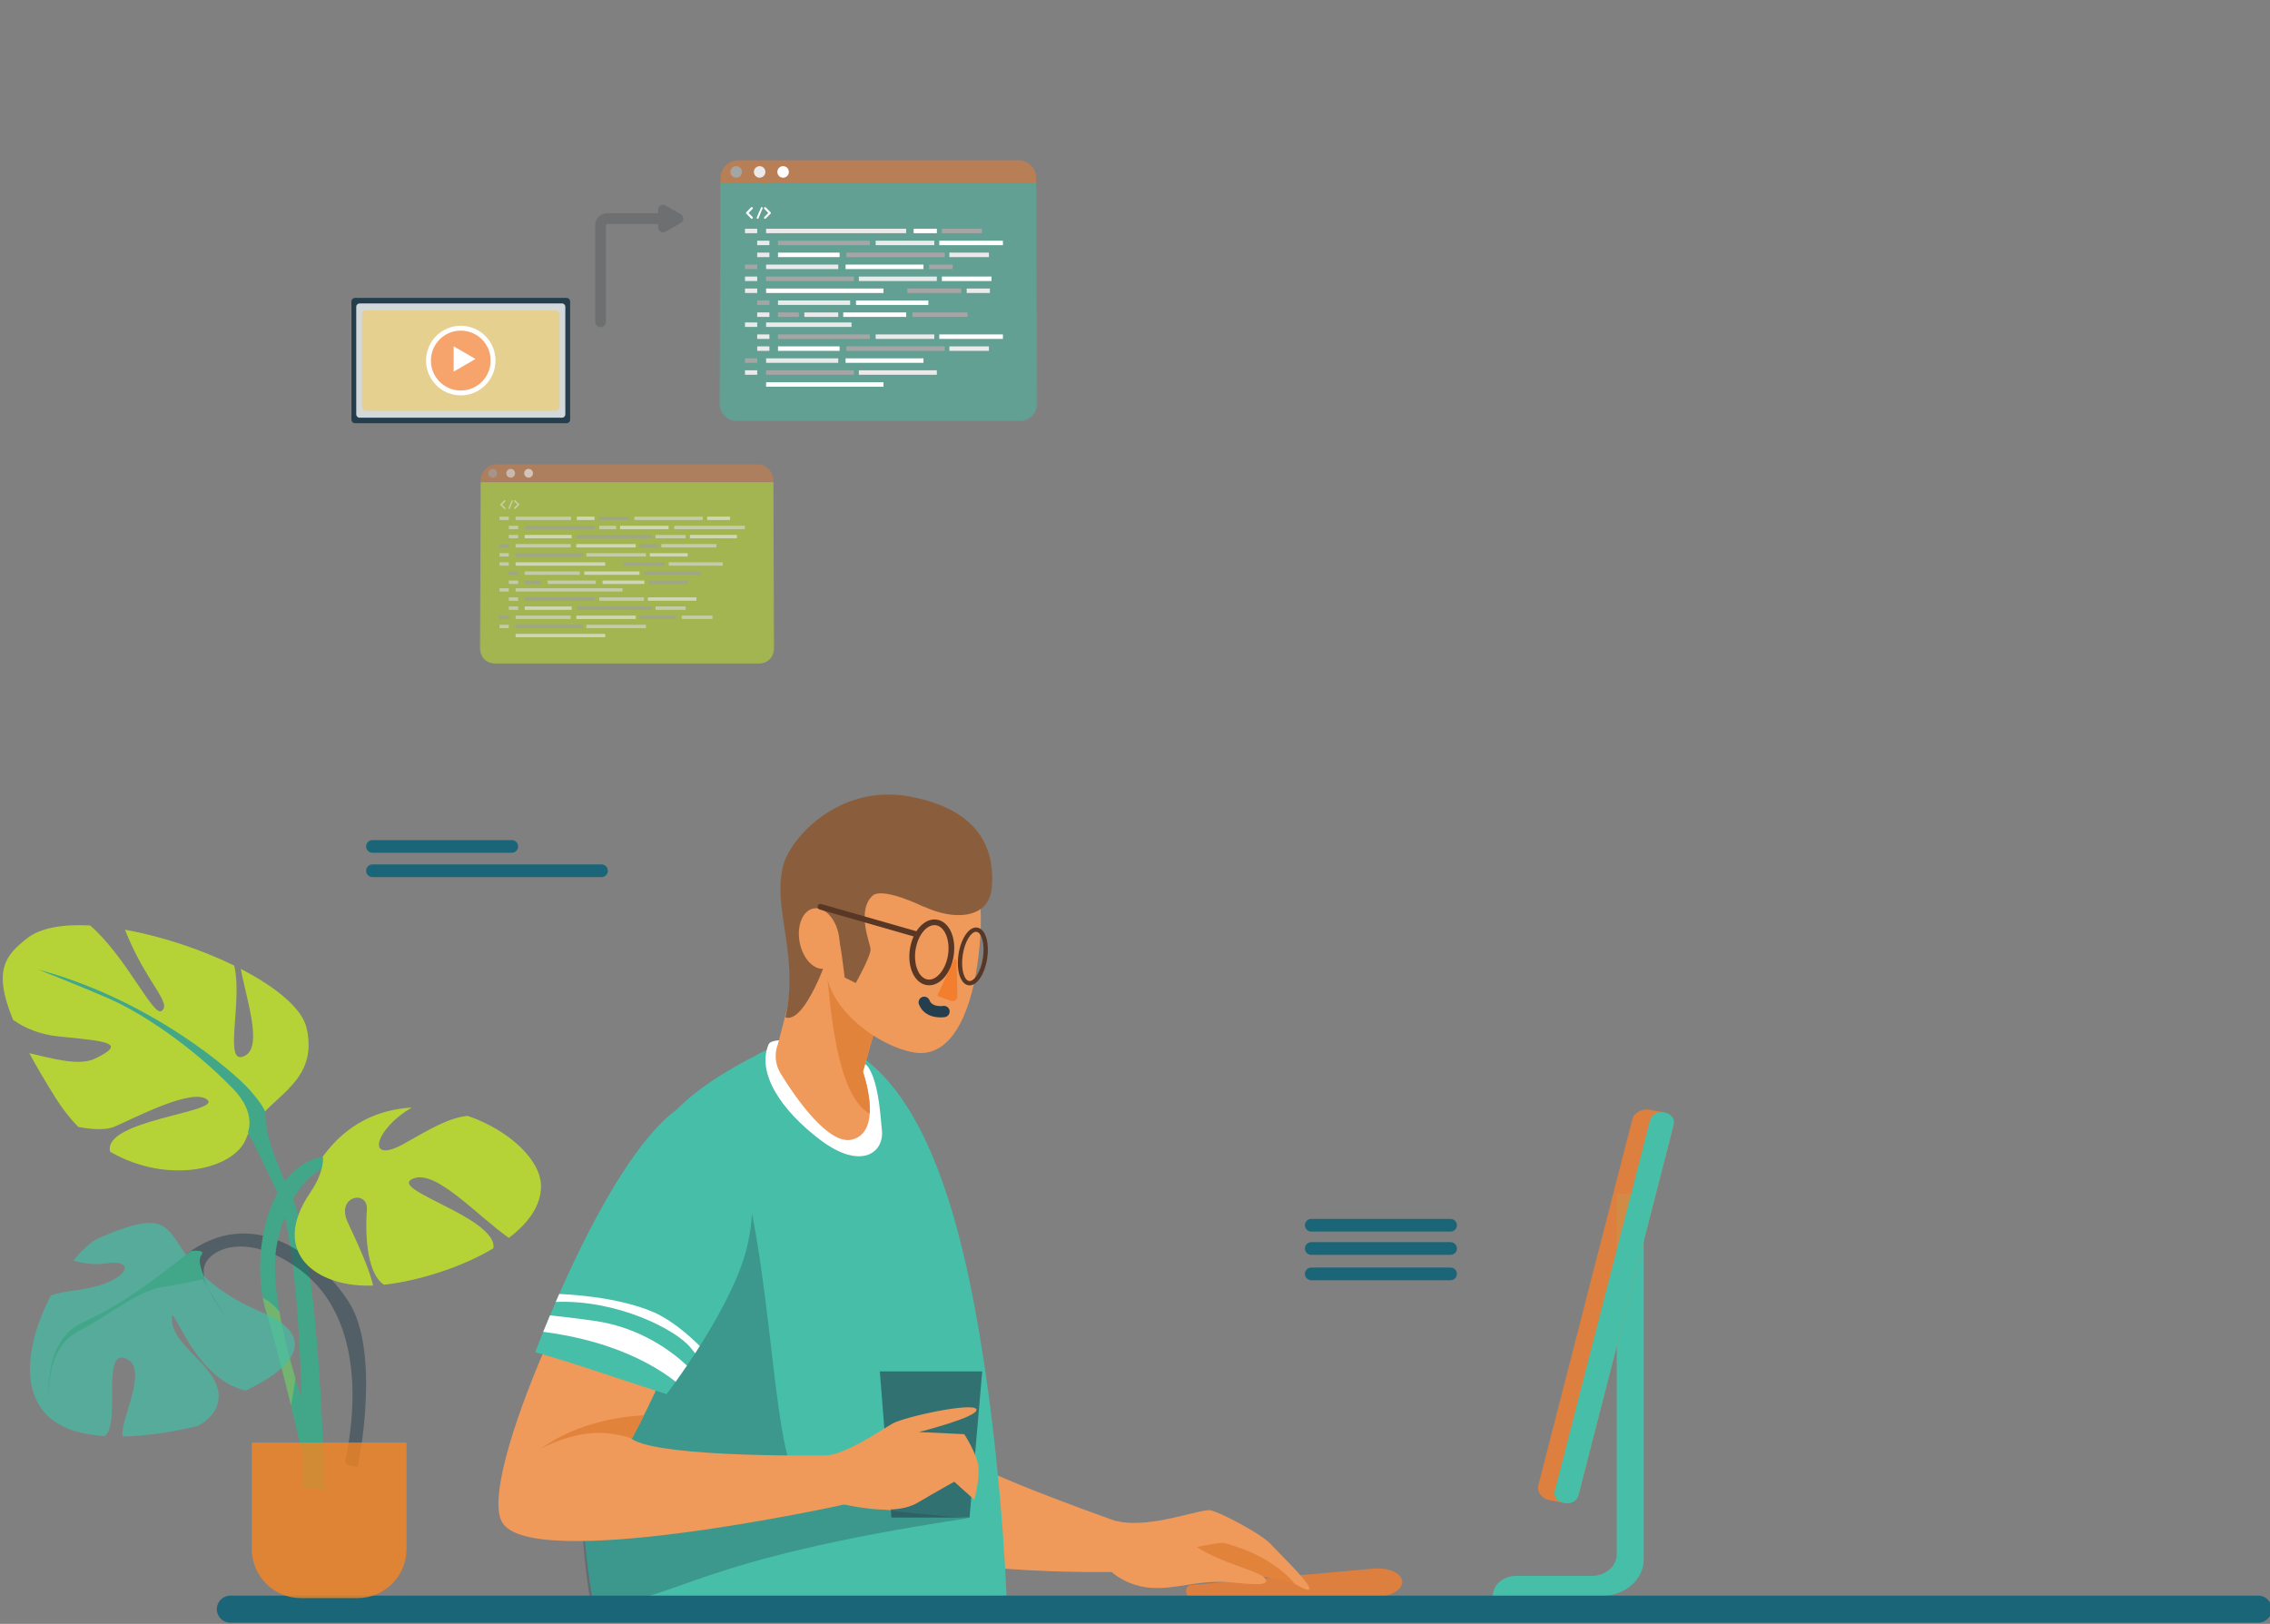 <svg width="457" height="327" viewBox="0 0 457 327" fill="none" xmlns="http://www.w3.org/2000/svg">
<rect x="0" y="0" width="457" height="327" fill="#808080" stroke="none"/>
<g clip-path="url(#clip0_0_46)">
<path opacity="0.8" d="M276.778 321.607L239.784 321.672C239.254 321.672 238.815 321.137 238.785 320.476C238.755 319.815 239.145 319.24 239.669 319.195L276.513 315.877C279.504 315.606 282.23 316.768 282.305 318.479C282.39 320.196 279.784 321.602 276.778 321.607Z" fill="#F37E2E"/>
<path d="M228.879 316.357C230.152 316.037 232.494 309.044 232.494 309.044C232.494 309.044 205.781 300.016 194.446 294.13L178.663 312.433C198.941 317.493 227.935 316.592 228.879 316.357Z" fill="#EF995A"/>
<path d="M224.77 306.272C231.345 307.979 241.806 303.714 243.758 304.14C245.711 304.565 253.884 308.825 255.842 310.956C257.794 313.088 264.725 319.691 263.481 320.116C262.238 320.541 253.53 314.15 252.466 313.939C251.398 313.724 250.868 315.216 242.161 316.922C233.453 318.624 222.927 314.225 222.927 314.225L224.77 306.272Z" fill="#EF995A"/>
<path d="M235.23 312.878C235.23 312.878 245.356 310.321 246.604 310.746C247.848 311.172 255.397 312.878 260.64 318.844C255.667 317.353 248.557 316.928 246.604 316.928C244.647 316.928 235.23 312.878 235.23 312.878Z" fill="#E2833C"/>
<path d="M237.652 308.614C241.976 314.155 252.956 315.857 254.619 317.773C256.281 319.691 250.619 318.874 247.633 318.624C240.029 317.983 234.716 321.077 228.565 319.155C222.408 317.238 221.02 312.658 221.02 312.658L237.652 308.614Z" fill="#EF995A"/>
<path d="M156.594 210.286C137.086 219.896 128.158 226.923 122.102 253.129C116.045 279.33 116.025 303.144 119.216 321.677C140.87 322.308 202.63 321.322 202.63 321.322C202.63 321.322 201.447 287.713 195.105 257.603C189.049 228.845 180.441 217.659 173.106 212.543C165.781 207.428 156.594 210.286 156.594 210.286Z" fill="#47BEA7"/>
<path opacity="0.3" d="M161.317 299.465C154.327 292.438 156.215 244.821 144.74 223.409L123.38 263.354L116.923 296.592C116.869 306.191 117.588 315.05 118.916 322.793C118.991 323.233 119.395 323.529 119.829 323.494C137.46 321.948 138.444 314.265 194.766 305.742C196.099 305.536 166.076 304.245 161.317 299.465Z" fill="#243E4D"/>
<path d="M154.741 210.296C152.27 216.077 157.293 223.649 165.227 229.611C173.161 235.576 177.979 232.308 177.555 227.623C177.13 222.939 176.706 217.964 174.863 214.981C173.021 211.998 158.286 209.44 158.286 209.44C158.286 209.44 155.166 209.3 154.741 210.296Z" fill="white"/>
<path d="M164.163 181.317L156.599 210.286C155.855 212.223 156.06 214.4 157.148 216.167C160.229 221.157 166.855 230.741 171.603 229.47C177.979 227.763 173.73 215.837 173.73 215.837L182.233 185.797L164.163 181.317Z" fill="#EF995A"/>
<path d="M175.752 183.104L168.198 180.041L165.931 185.957C166.97 211.132 170.17 221.412 175.083 224.275C175.348 220.391 173.725 215.837 173.725 215.837L179.887 193.465L175.752 183.104Z" fill="#E2833C"/>
<path d="M196.733 194.456C195.26 204.455 191.331 213.024 184.206 211.968C177.081 210.912 164.848 202.543 166.32 192.548C167.794 182.549 183.786 170.577 190.911 171.632C198.037 172.683 198.206 184.455 196.733 194.456Z" fill="#EF995A"/>
<path d="M142.508 232.038C143.077 229.766 134 228.409 132.557 230.251C118.281 248.449 96.077 297.613 101.061 306.497C106.797 316.722 168.622 303.294 169.896 302.973C171.168 302.653 167.663 293.069 167.663 293.069C167.663 293.069 133.021 293.709 127.175 289.765C145.349 255.571 138.204 249.245 142.508 232.038Z" fill="#EF995A"/>
<path d="M138.998 221.813C124.004 228.55 107.757 272.303 107.757 272.303C107.757 272.303 111.581 273.264 124.014 277.418C129.182 279.145 134.189 280.746 134.189 280.746C134.189 280.746 146.094 265.266 149.838 253.134C154.661 237.498 148.245 217.659 138.998 221.813Z" fill="#47BEA7"/>
<path d="M109.364 268.194C123.39 270.006 131.768 274.901 136.027 278.244C136.666 277.353 137.44 276.252 138.299 274.991C135.348 272.218 128.932 267.278 119.595 265.972C115.805 265.441 112.919 265.096 110.727 264.881C110.213 266.107 109.758 267.223 109.364 268.194Z" fill="white"/>
<path d="M112.585 260.576C112.345 261.122 112.11 261.657 111.886 262.173C124.203 261.677 136.027 267.694 139.013 271.367C139.362 271.798 139.672 272.178 139.947 272.518C140.256 272.043 140.571 271.557 140.885 271.052C138.863 269.055 135.273 265.852 131.643 264.265C124.203 261.012 113.543 260.606 112.585 260.576Z" fill="white"/>
<path opacity="0.6" d="M195.191 305.596H179.462L177.126 276.162H197.742L195.191 305.596Z" fill="#243E4D"/>
<path d="M165.756 293.169C170.115 293.063 177.235 288.054 179.677 286.672C182.123 285.286 195.935 282.303 196.574 283.795C197.213 285.286 184.989 288.374 184.989 288.374L194.127 288.8C194.127 288.8 196.784 292.848 196.998 295.511C197.213 298.174 196.149 302.008 196.149 302.008L192.109 298.384C192.109 298.384 188.814 300.196 184.67 302.643C180.525 305.091 173.086 303.604 169.901 302.963C166.71 302.323 159.275 299.98 159.275 299.98L165.756 293.169Z" fill="#EF995A"/>
<path d="M108.795 291.787C108.795 291.787 115.845 287.703 122.93 288.7C126.989 289.27 127.429 289.931 127.179 289.765C128.058 288.114 128.872 286.527 129.636 285.006C125.946 285.171 116.484 286.172 108.795 291.787Z" fill="#E2833C"/>
<path d="M325.485 240.431V312.974C325.485 315.386 323.219 317.343 320.422 317.343H305.229C302.637 317.343 300.535 319.155 300.535 321.392H322.4C327.109 321.392 330.923 318.104 330.923 314.039V240.431H325.485Z" fill="#47BEA7"/>
<path opacity="0.8" d="M314.371 302.558L311.959 302.098C310.366 301.792 309.353 300.421 309.707 299.05L328.616 225.416C328.971 224.045 330.558 223.169 332.152 223.474L334.563 223.935C336.156 224.24 337.169 225.611 336.815 226.983L317.906 300.616C317.556 301.988 315.964 302.863 314.371 302.558Z" fill="#F37E2E"/>
<path d="M315.031 302.683L314.746 302.628C313.517 302.393 312.734 301.332 313.003 300.276L332.207 225.501C332.481 224.44 333.709 223.765 334.938 224L335.223 224.055C336.451 224.29 337.235 225.351 336.965 226.407L317.761 301.182C317.492 302.243 316.264 302.919 315.031 302.683Z" fill="#47BEA7"/>
<path d="M454.637 326.772H46.371C44.868 326.772 43.65 325.551 43.65 324.044C43.65 322.538 44.868 321.317 46.371 321.317H454.637C456.141 321.317 457.359 322.538 457.359 324.044C457.359 325.551 456.141 326.772 454.637 326.772Z" fill="#1A6577"/>
<path d="M167.439 168.825C152.719 177.974 162.036 187.874 158.122 204.865C160.528 205.692 163.149 200.941 164.827 197.208C166.505 193.475 167.993 188.059 168.552 188.244C169.111 188.429 170.04 196.833 170.04 196.833L172.277 197.954C172.277 197.954 175.442 192.353 175.258 191.042C175.073 189.735 172.462 183.384 175.632 180.397C177.669 178.475 186.063 182.639 186.063 182.639L177.864 170.872L167.439 168.825Z" fill="#EF995A"/>
<path d="M164.643 166.022C149.923 175.171 162.036 187.874 158.122 204.865C160.528 205.692 163.149 200.941 164.827 197.208C166.505 193.475 167.993 188.059 168.552 188.244C169.111 188.429 170.04 196.833 170.04 196.833L172.277 197.954C172.277 197.954 175.442 192.353 175.258 191.042C175.073 189.735 172.462 183.384 175.632 180.397C177.669 178.475 186.063 182.639 186.063 182.639L177.864 170.872L164.643 166.022Z" fill="#8A5E3C"/>
<path d="M199.67 178.724C198.926 187.689 185.06 184.886 178.619 176.858C172.472 169.2 167.414 174.481 161.293 177.043C151.047 181.337 162.596 156.502 183.277 160.422C198.791 163.365 200.164 172.759 199.67 178.724Z" fill="#8A5E3C"/>
<path d="M168.857 188.244C169.491 191.587 168.248 194.635 166.076 195.051C163.904 195.466 161.627 193.094 160.988 189.751C160.353 186.407 161.597 183.359 163.769 182.944C165.941 182.528 168.223 184.9 168.857 188.244Z" fill="#EF995A"/>
<path d="M114.056 85.226H71.475C71.075 85.226 70.75 84.901 70.75 84.501V60.712C70.75 60.312 71.075 59.986 71.475 59.986H114.056C114.455 59.986 114.78 60.312 114.78 60.712V84.501C114.78 84.906 114.455 85.226 114.056 85.226Z" fill="#243E4D"/>
<path opacity="0.8" d="M113.137 84.115H72.393C72.019 84.115 71.719 83.815 71.719 83.44V61.778C71.719 61.403 72.024 61.102 72.393 61.102H113.137C113.511 61.102 113.811 61.407 113.811 61.778V83.44C113.811 83.815 113.511 84.115 113.137 84.115Z" fill="white"/>
<path opacity="0.5" d="M111.889 82.709H73.637C73.218 82.709 72.878 82.369 72.878 81.948V63.279C72.878 62.859 73.218 62.519 73.637 62.519H111.889C112.308 62.519 112.648 62.859 112.648 63.279V81.948C112.648 82.363 112.308 82.709 111.889 82.709Z" fill="#FAC947"/>
<path d="M92.765 79.616C88.905 79.616 85.775 76.479 85.775 72.609C85.775 68.739 88.905 65.602 92.765 65.602C96.626 65.602 99.756 68.739 99.756 72.609C99.756 76.479 96.626 79.616 92.765 79.616Z" fill="white"/>
<path opacity="0.7" d="M98.782 72.609C98.782 75.942 96.085 78.639 92.765 78.639C89.44 78.639 86.748 75.937 86.748 72.609C86.748 69.281 89.445 66.578 92.765 66.578C96.091 66.578 98.782 69.281 98.782 72.609Z" fill="#F37E2E"/>
<path d="M95.731 72.288L93.534 73.56L91.332 74.836V72.288V69.741L93.534 71.017L95.731 72.288Z" fill="white"/>
<path d="M292.037 248.003H263.98C263.281 248.003 262.707 247.428 262.707 246.727C262.707 246.027 263.281 245.452 263.98 245.452H292.037C292.736 245.452 293.31 246.027 293.31 246.727C293.31 247.428 292.736 248.003 292.037 248.003Z" fill="#1A6577"/>
<path d="M292.037 252.688H263.98C263.281 252.688 262.707 252.113 262.707 251.412C262.707 250.712 263.281 250.136 263.98 250.136H292.037C292.736 250.136 293.31 250.712 293.31 251.412C293.31 252.113 292.736 252.688 292.037 252.688Z" fill="#1A6577"/>
<path d="M292.037 257.803H263.98C263.281 257.803 262.707 257.228 262.707 256.527C262.707 255.827 263.281 255.251 263.98 255.251H292.037C292.736 255.251 293.31 255.827 293.31 256.527C293.31 257.228 292.736 257.803 292.037 257.803Z" fill="#1A6577"/>
<path d="M103.038 171.722H74.982C74.283 171.722 73.708 171.147 73.708 170.446C73.708 169.746 74.283 169.17 74.982 169.17H103.038C103.737 169.17 104.311 169.746 104.311 170.446C104.311 171.147 103.742 171.722 103.038 171.722Z" fill="#1A6577"/>
<path d="M121.103 176.623H74.982C74.282 176.623 73.708 176.047 73.708 175.346C73.708 174.645 74.282 174.07 74.982 174.07H121.103C121.802 174.07 122.376 174.645 122.376 175.346C122.381 176.047 121.807 176.623 121.103 176.623Z" fill="#1A6577"/>
<path d="M57.706 215.737C50.375 222.448 53.561 229.16 58.978 241.622C64.396 254.085 65.354 300.101 65.354 300.101L60.891 299.46C60.891 299.46 61.53 252.168 55.473 239.385C49.416 226.602 46.865 220.211 41.447 224.365C36.03 228.519 57.706 215.737 57.706 215.737Z" fill="#42A789"/>
<path d="M61.735 207.048C60.846 203.069 55.559 198.77 48.483 195.116C49.537 200.982 52.907 210.571 49.417 212.539C44.713 215.191 48.958 201.803 47.145 194.44C40.504 191.192 32.515 188.534 25.16 187.213C25.17 187.243 25.181 187.268 25.191 187.293C29.335 197.839 34.752 201.993 32.52 203.59C30.842 204.791 25.375 192.608 18.148 186.367C12.729 186.077 8.142 186.812 5.432 188.965C1.238 192.293 -1.571 195.246 2.643 205.376C5.046 207.103 8.169 208.339 11.79 208.705C21.357 209.666 25.82 209.981 19.12 213.179C15.845 214.746 10.352 213.089 5.898 212.083C7.337 214.751 9.114 217.773 11.278 221.217C12.649 223.399 14.154 225.296 15.758 226.933C18.841 227.523 21.53 227.533 22.953 226.918C27.417 225.001 38.892 218.93 41.762 221.487C44.568 223.99 20.505 225.577 22.176 231.933C33.839 238.669 47.185 235.461 49.542 229.28C52.717 220.972 64.416 219.02 61.735 207.048Z" fill="#B5D336"/>
<path opacity="0.5" d="M37.623 252.483C50.375 242.899 63.447 251.843 70.138 262.068C76.834 272.293 72.05 295.301 72.05 295.301C72.05 295.301 69.499 295.301 69.499 294.34C69.499 293.379 76.514 267.178 59.937 255.356C49.566 247.959 42.082 251.522 41.128 255.036C40.169 258.55 45.272 264.941 45.272 264.941L37.623 252.483Z" fill="#243E4D"/>
<path d="M66.953 232.779C54.2 232.779 50.056 252.593 53.561 264.095C57.066 275.601 61.849 297.007 61.849 297.007L65.035 293.81C65.035 293.81 52.922 263.77 55.788 250.351C58.659 236.928 65.669 234.691 66.948 234.691C68.226 234.695 66.953 232.779 66.953 232.779Z" fill="#42A789"/>
<path d="M56.257 264.185C55.358 262.993 54.25 262.008 52.902 261.357C53.077 262.308 53.301 263.224 53.566 264.095C55.164 269.335 57.026 276.632 58.579 283.024C58.719 282.203 58.939 280.946 59.273 279C59.353 278.539 59.413 278.039 59.458 277.513C58.21 273.254 57.026 268.619 56.257 264.185Z" fill="#73B46F"/>
<path opacity="0.7" d="M52.772 264.28C28.545 254.055 41.308 240.021 19.946 249.29C18.448 249.941 16.61 251.587 14.773 253.859C16.677 254.4 18.98 254.79 21.537 254.405C27.916 253.444 25.684 258.56 15.166 259.836C13.182 260.076 11.571 260.406 10.232 260.877C5.219 270.526 2.962 283.224 13.568 287.633C15.665 288.504 18.241 289 21.117 289.185C24.396 286.577 20.319 271.487 25.37 273.57C30.213 275.571 23.852 286.502 24.726 289.26C29.509 289.175 34.802 288.389 39.86 287.133C41.862 286.007 43.39 284.5 43.859 282.518C45.453 275.807 34.932 271.652 34.612 265.902C34.317 260.616 38.467 277.533 49.462 280.025C59.398 275.376 64.096 269.06 52.772 264.28Z" fill="#47BEA7"/>
<path d="M70.033 246.202C67.482 240.771 74.178 239.49 73.858 243.644C73.573 247.323 73.543 256.272 77.308 258.71C83.804 258.004 92.642 255.381 99.323 251.382C99.407 250.842 99.328 250.286 99.043 249.715C96.172 243.965 77.683 239.17 83.42 237.253C87.989 235.726 95.998 244.741 102.449 249.28C106.323 246.332 108.92 242.819 108.92 238.895C108.92 233.584 102.483 227.579 94.16 224.706C90.415 225.086 86.935 227.138 81.502 230.221C73.473 234.781 75.331 227.409 82.92 223.034C76.369 223.374 69.834 226.182 65.015 232.883C65.015 232.883 65.47 235.752 62.444 240.181C54.19 252.273 63.717 259.335 75.101 258.875C74.472 255.691 71.796 249.956 70.033 246.202Z" fill="#B5D336"/>
<path d="M38.392 251.943C32.156 256.772 25.23 262.418 16.73 266.252C8.229 270.086 9.933 282.583 9.933 282.583C9.933 282.583 8.661 271.788 15.745 268.094C22.829 264.4 27.502 259.996 32.889 259.145C38.272 258.294 41.248 257.438 41.248 257.438C41.248 257.438 39.545 254.03 40.539 252.748C41.523 251.482 38.392 251.943 38.392 251.943Z" fill="#42A789"/>
<path d="M7.663 195.236C30.473 201.342 47.19 215.971 50.31 219.525C53.426 223.074 53.426 224.07 53.426 224.07L51.02 228.614L49.886 228.044C49.886 228.044 51.728 224.21 46.91 219.24C38.601 210.667 28.491 203.9 21.544 200.917C14.606 197.934 7.663 195.236 7.663 195.236Z" fill="#42A789"/>
<path opacity="0.8" d="M71.985 321.812H60.556C55.109 321.812 50.69 317.383 50.69 311.923V290.491H81.847V311.923C81.852 317.383 77.438 321.812 71.985 321.812Z" fill="#F68521"/>
<path d="M192.05 193.314C192.175 193.054 192.564 193.134 192.57 193.425L192.739 200.566C192.759 201.187 192.215 201.678 191.601 201.592L188.949 200.651C188.795 200.597 188.725 200.421 188.795 200.276L192.05 193.314Z" fill="#F37E2E"/>
<g opacity="0.81">
<g opacity="0.81">
<path opacity="0.81" d="M155.683 97.108V131.027C155.683 132.383 154.59 133.479 153.236 133.479H99.241C97.888 133.479 96.794 132.383 96.794 131.027V97.108H155.683Z" fill="#B5D336"/>
<path opacity="0.81" d="M155.683 97.108H96.79L96.62 130.466C96.61 132.223 98.028 133.65 99.781 133.65H152.687C154.44 133.65 155.858 132.223 155.848 130.466L155.683 97.108Z" fill="#B5D336"/>
</g>
<g opacity="0.7">
<path opacity="0.7" d="M155.683 96.683V97.033H96.79V96.683C96.79 94.931 98.202 93.515 99.95 93.515H152.523C154.27 93.515 155.683 94.936 155.683 96.683Z" fill="#F37E2E"/>
</g>
<g opacity="0.81">
<path opacity="0.81" d="M100.085 95.301C100.085 95.792 99.69 96.187 99.201 96.187C98.712 96.187 98.318 95.792 98.318 95.301C98.318 94.811 98.712 94.415 99.201 94.415C99.69 94.415 100.085 94.811 100.085 95.301Z" fill="#A6A5A5"/>
<path opacity="0.81" d="M102.811 96.187C102.323 96.187 101.927 95.791 101.927 95.301C101.927 94.812 102.323 94.415 102.811 94.415C103.299 94.415 103.695 94.812 103.695 95.301C103.695 95.791 103.299 96.187 102.811 96.187Z" fill="#EBEAEA"/>
<path opacity="0.81" d="M107.3 95.301C107.3 95.792 106.906 96.187 106.416 96.187C105.927 96.187 105.532 95.792 105.532 95.301C105.532 94.811 105.927 94.415 106.416 94.415C106.906 94.415 107.3 94.811 107.3 95.301Z" fill="white"/>
</g>
<g opacity="0.81">
<path opacity="0.81" d="M102.435 104.72H100.558V104.035H102.435V104.72Z" fill="#EBEAEA"/>
<path opacity="0.81" d="M114.964 104.72H103.8V104.035H114.964V104.72Z" fill="#EBEAEA"/>
<path opacity="0.81" d="M146.981 104.72H142.368V104.035H146.981V104.72Z" fill="white"/>
<path opacity="0.81" d="M119.679 104.72H116.114V104.035H119.679V104.72Z" fill="white"/>
<path opacity="0.81" d="M141.468 104.72H127.702V104.035H141.468V104.72Z" fill="#EBEAEA"/>
<path opacity="0.81" d="M145.525 113.916H134.636V113.231H145.525V113.916Z" fill="#EBEAEA"/>
<path opacity="0.81" d="M126.617 104.72H120.456V104.035H126.617V104.72Z" fill="#A6A5A5"/>
<path opacity="0.81" d="M104.311 106.561H102.434V105.876H104.311V106.561Z" fill="#EBEAEA"/>
<path opacity="0.81" d="M119.757 106.561H105.631V105.876H119.757V106.561Z" fill="#A6A5A5"/>
<path opacity="0.81" d="M133.79 113.916H125.517V113.231H133.79V113.916Z" fill="#A6A5A5"/>
<path opacity="0.81" d="M117.296 112.075H103.8V111.39H117.296V112.075Z" fill="#A6A5A5"/>
<path opacity="0.81" d="M115.095 108.398H105.628V107.712H115.095V108.398Z" fill="white"/>
<path opacity="0.81" d="M148.364 108.398H138.897V107.712H148.364V108.398Z" fill="white"/>
<path opacity="0.81" d="M132.477 110.239H128.867V109.553H132.477V110.239Z" fill="#A6A5A5"/>
<path opacity="0.81" d="M131.265 108.398H116.146V107.712H131.265V108.398Z" fill="#A6A5A5"/>
<path opacity="0.81" d="M121.847 113.916H103.802V113.231H121.847V113.916Z" fill="white"/>
<path opacity="0.81" d="M134.609 106.561H124.828V105.876H134.609V106.561Z" fill="white"/>
<path opacity="0.81" d="M124.052 106.561H120.646V105.876H124.052V106.561Z" fill="#EBEAEA"/>
<path opacity="0.81" d="M149.954 106.561H135.728V105.876H149.954V106.561Z" fill="#EBEAEA"/>
<path opacity="0.81" d="M138.052 108.398H131.975V107.712H138.052V108.398Z" fill="#EBEAEA"/>
<path opacity="0.81" d="M104.311 108.398H102.434V107.712H104.311V108.398Z" fill="#EBEAEA"/>
<path opacity="0.81" d="M102.435 110.239H100.558V109.553H102.435V110.239Z" fill="#A6A5A5"/>
<path opacity="0.81" d="M114.888 110.239H103.799V109.553H114.888V110.239Z" fill="#EBEAEA"/>
<path opacity="0.81" d="M144.234 110.239H133.144V109.553H144.234V110.239Z" fill="#EBEAEA"/>
<path opacity="0.81" d="M116.72 115.757H105.63V115.072H116.72V115.757Z" fill="#EBEAEA"/>
<path opacity="0.81" d="M129.732 117.594H121.299V116.909H129.732V117.594Z" fill="white"/>
<path opacity="0.81" d="M128.747 115.757H117.622V115.072H128.747V115.757Z" fill="white"/>
<path opacity="0.81" d="M119.939 117.594H110.257V116.909H119.939V117.594Z" fill="#EBEAEA"/>
<path opacity="0.81" d="M108.841 117.594H105.63V116.909H108.841V117.594Z" fill="#A6A5A5"/>
<path opacity="0.81" d="M138.449 117.594H130.6V116.909H138.449V117.594Z" fill="#A6A5A5"/>
<path opacity="0.81" d="M130.045 112.075H118.056V111.39H130.045V112.075Z" fill="#EBEAEA"/>
<path opacity="0.81" d="M138.453 112.075H130.824V111.39H138.453V112.075Z" fill="white"/>
<path opacity="0.81" d="M127.995 110.239H116.022V109.553H127.995V110.239Z" fill="white"/>
<path opacity="0.81" d="M102.435 112.075H100.558V111.39H102.435V112.075Z" fill="#EBEAEA"/>
<path opacity="0.81" d="M102.435 113.916H100.558V113.231H102.435V113.916Z" fill="#EBEAEA"/>
<path opacity="0.81" d="M104.311 115.757H102.434V115.072H104.311V115.757Z" fill="#A6A5A5"/>
<path opacity="0.81" d="M140.989 115.757H129.66V115.072H140.989V115.757Z" fill="#A6A5A5"/>
<path opacity="0.81" d="M104.311 117.594H102.434V116.909H104.311V117.594Z" fill="#EBEAEA"/>
<path opacity="0.81" d="M102.435 119.133H100.558V118.448H102.435V119.133Z" fill="#EBEAEA"/>
<path opacity="0.81" d="M125.33 119.133H103.799V118.448H125.33V119.133Z" fill="#EBEAEA"/>
<path opacity="0.81" d="M104.311 120.974H102.434V120.289H104.311V120.974Z" fill="#EBEAEA"/>
<path opacity="0.81" d="M119.757 120.974H105.631V120.289H119.757V120.974Z" fill="#A6A5A5"/>
<path opacity="0.81" d="M117.296 126.493H103.8V125.807H117.296V126.493Z" fill="#A6A5A5"/>
<path opacity="0.81" d="M115.095 122.811H105.628V122.125H115.095V122.811Z" fill="white"/>
<path opacity="0.81" d="M131.265 122.811H116.146V122.125H131.265V122.811Z" fill="#A6A5A5"/>
<path opacity="0.81" d="M121.847 128.33H103.802V127.644H121.847V128.33Z" fill="white"/>
<path opacity="0.81" d="M140.205 120.974H130.423V120.289H140.205V120.974Z" fill="white"/>
<path opacity="0.81" d="M129.648 120.974H120.646V120.289H129.648V120.974Z" fill="#EBEAEA"/>
<path opacity="0.81" d="M138.052 122.811H131.975V122.125H138.052V122.811Z" fill="#EBEAEA"/>
<path opacity="0.81" d="M104.311 122.811H102.434V122.125H104.311V122.811Z" fill="#EBEAEA"/>
<path opacity="0.81" d="M102.435 124.652H100.558V123.966H102.435V124.652Z" fill="#A6A5A5"/>
<path opacity="0.81" d="M136.104 124.652H128.794V123.966H136.104V124.652Z" fill="#A6A5A5"/>
<path opacity="0.81" d="M114.888 124.652H103.799V123.966H114.888V124.652Z" fill="#EBEAEA"/>
<path opacity="0.81" d="M143.431 124.652H137.259V123.966H143.431V124.652Z" fill="#EBEAEA"/>
<path opacity="0.81" d="M130.045 126.493H118.056V125.807H130.045V126.493Z" fill="#EBEAEA"/>
<path opacity="0.81" d="M127.995 124.652H116.022V123.966H127.995V124.652Z" fill="white"/>
<path opacity="0.81" d="M102.435 126.493H100.558V125.807H102.435V126.493Z" fill="#EBEAEA"/>
<g opacity="0.81">
<path opacity="0.81" d="M101.104 101.608L101.713 100.992C101.778 100.927 101.778 100.822 101.713 100.762C101.653 100.702 101.543 100.702 101.483 100.762L100.759 101.498C100.749 101.503 100.744 101.513 100.744 101.518C100.739 101.518 100.74 101.523 100.74 101.523C100.734 101.528 100.729 101.538 100.724 101.548C100.724 101.553 100.719 101.553 100.719 101.553C100.714 101.563 100.714 101.568 100.714 101.573C100.714 101.578 100.709 101.578 100.709 101.583C100.709 101.588 100.709 101.598 100.709 101.603C100.709 101.603 100.704 101.613 100.704 101.618C100.704 101.628 100.709 101.628 100.709 101.633C100.709 101.638 100.709 101.643 100.709 101.653C100.709 101.658 100.714 101.658 100.714 101.668C100.719 101.673 100.719 101.678 100.719 101.683C100.719 101.688 100.724 101.693 100.729 101.693C100.734 101.703 100.734 101.708 100.74 101.713C100.74 101.713 100.744 101.718 100.749 101.718C100.754 101.728 100.754 101.733 100.764 101.733L101.489 102.468C101.523 102.499 101.563 102.514 101.608 102.514C101.648 102.514 101.688 102.499 101.723 102.468C101.788 102.404 101.788 102.304 101.723 102.238L101.104 101.608Z" fill="white"/>
<path opacity="0.81" d="M102.447 102.494C102.462 102.504 102.482 102.504 102.497 102.504C102.552 102.504 102.606 102.474 102.626 102.418L103.256 100.912C103.285 100.842 103.251 100.757 103.186 100.727C103.111 100.697 103.031 100.732 102.996 100.802L102.367 102.308C102.342 102.378 102.372 102.464 102.447 102.494Z" fill="white"/>
<path opacity="0.81" d="M104.524 101.678C104.524 101.673 104.524 101.673 104.524 101.668C104.529 101.663 104.529 101.653 104.534 101.643C104.534 101.638 104.534 101.638 104.534 101.638C104.534 101.628 104.534 101.623 104.534 101.618C104.534 101.618 104.539 101.608 104.539 101.603C104.539 101.598 104.534 101.593 104.534 101.588C104.534 101.583 104.534 101.573 104.534 101.568C104.534 101.563 104.534 101.563 104.534 101.558C104.529 101.548 104.529 101.543 104.524 101.533C104.524 101.533 104.524 101.533 104.524 101.528C104.519 101.518 104.514 101.513 104.509 101.503L104.504 101.498C104.499 101.493 104.494 101.483 104.484 101.477L103.76 100.742C103.696 100.682 103.59 100.682 103.531 100.742C103.466 100.807 103.466 100.912 103.531 100.972L104.14 101.588L103.531 102.204C103.466 102.268 103.466 102.374 103.531 102.434C103.566 102.464 103.6 102.479 103.646 102.479C103.686 102.479 103.73 102.464 103.76 102.434L104.484 101.698C104.494 101.693 104.499 101.683 104.504 101.678L104.509 101.673C104.514 101.688 104.519 101.683 104.524 101.678Z" fill="white"/>
</g>
</g>
</g>
<path d="M133.988 41.383L137.069 43.164C137.728 43.545 137.728 44.501 137.069 44.886L133.988 46.668C133.329 47.048 132.5 46.573 132.5 45.807V42.243C132.5 41.478 133.329 41.002 133.988 41.383Z" fill="#6E6F71"/>
<path d="M133.923 44.025H122.229C121.5 44.025 120.911 44.616 120.911 45.347V64.796" stroke="#6E6F71" stroke-width="2.171" stroke-miterlimit="10" stroke-linecap="round"/>
<path d="M190.048 203.694C190.048 203.694 186.992 204.21 186.068 201.838" stroke="#243E4D" stroke-width="2.275" stroke-miterlimit="10" stroke-linecap="round"/>
<path d="M191.995 192.458C192.559 188.76 191.066 185.566 188.6 185.186C187.376 184.996 186.133 185.546 185.099 186.723C184.13 187.834 183.451 189.386 183.187 191.102C182.623 194.801 184.116 197.994 186.582 198.374C186.742 198.4 186.902 198.41 187.062 198.41C189.353 198.414 191.466 195.917 191.995 192.458ZM188.425 186.317C190.197 186.588 191.316 189.32 190.861 192.283C190.407 195.241 188.53 197.519 186.752 197.243C184.979 196.973 183.861 194.24 184.316 191.277C184.545 189.776 185.129 188.425 185.953 187.478C186.627 186.708 187.391 186.297 188.125 186.297C188.23 186.297 188.325 186.303 188.425 186.317Z" fill="#593725"/>
<path d="M198.74 193.044C198.97 191.547 198.916 190.091 198.591 188.945C198.231 187.684 197.577 186.918 196.743 186.793C195.131 186.537 193.468 188.9 192.974 192.158C192.474 195.417 193.353 198.159 194.971 198.41C195.051 198.42 195.125 198.43 195.205 198.43C196.743 198.43 198.266 196.142 198.74 193.044ZM196.613 187.649C197.088 187.724 197.502 188.279 197.757 189.18C198.047 190.211 198.091 191.533 197.882 192.909C197.438 195.827 196.064 197.694 195.095 197.549C194.137 197.403 193.378 195.206 193.823 192.283C194.252 189.47 195.55 187.634 196.499 187.634C196.539 187.644 196.579 187.644 196.613 187.649Z" fill="#593725"/>
<path d="M184.356 188.664C184.306 188.664 184.25 188.66 184.196 188.644L165.017 183.149C164.713 183.064 164.538 182.744 164.623 182.439C164.707 182.133 165.027 181.958 165.332 182.043L184.515 187.538C184.82 187.623 184.995 187.944 184.909 188.249C184.835 188.499 184.605 188.664 184.356 188.664Z" fill="#593725"/>
<g opacity="0.6">
<path opacity="0.6" d="M208.605 36.893V81.498C208.605 83.224 207.207 84.626 205.484 84.626H148.169C146.447 84.626 145.048 83.224 145.048 81.498V36.893H208.605Z" fill="#47BEA7"/>
<path opacity="0.6" d="M208.605 36.893H145.053L144.829 81.257C144.819 83.234 146.417 84.846 148.388 84.846H205.265C207.237 84.846 208.835 83.24 208.825 81.257L208.605 36.893Z" fill="#47BEA7"/>
</g>
<g opacity="0.7">
<path opacity="0.7" d="M208.605 35.852V36.893H145.053V35.852C145.053 33.88 146.646 32.284 148.614 32.284H205.045C207.012 32.284 208.605 33.88 208.605 35.852Z" fill="#F37E2E"/>
</g>
<path d="M149.367 34.621C149.367 35.262 148.848 35.782 148.209 35.782C147.57 35.782 147.05 35.262 147.05 34.621C147.05 33.98 147.57 33.46 148.209 33.46C148.848 33.46 149.367 33.98 149.367 34.621Z" fill="#A6A5A5"/>
<path d="M154.091 34.621C154.091 35.262 153.571 35.782 152.932 35.782C152.293 35.782 151.774 35.262 151.774 34.621C151.774 33.98 152.293 33.46 152.932 33.46C153.571 33.46 154.091 33.98 154.091 34.621Z" fill="#EBEAEA"/>
<path d="M158.814 34.621C158.814 35.262 158.295 35.782 157.656 35.782C157.017 35.782 156.497 35.262 156.497 34.621C156.497 33.98 157.017 33.46 157.656 33.46C158.295 33.46 158.814 33.98 158.814 34.621Z" fill="white"/>
<path d="M152.442 46.96H149.985V46.059H152.442V46.96Z" fill="#EBEAEA"/>
<path d="M182.427 46.96H154.231V46.059H182.427V46.96Z" fill="#EBEAEA"/>
<path d="M188.606 46.96H183.937V46.059H188.606V46.96Z" fill="white"/>
<path d="M199.282 59.003H194.613V58.102H199.282V59.003Z" fill="#EBEAEA"/>
<path d="M197.687 46.96H189.618V46.059H197.687V46.96Z" fill="#A6A5A5"/>
<path d="M154.896 49.37H152.439V48.469H154.896V49.37Z" fill="#EBEAEA"/>
<path d="M175.131 49.37H156.626V48.469H175.131V49.37Z" fill="#A6A5A5"/>
<path d="M193.506 59.003H182.67V58.102H193.506V59.003Z" fill="#A6A5A5"/>
<path d="M171.901 56.593H154.23V55.692H171.901V56.593Z" fill="#A6A5A5"/>
<path d="M169.027 51.774H156.629V50.873H169.027V51.774Z" fill="white"/>
<path d="M191.784 54.184H187.056V53.283H191.784V54.184Z" fill="#A6A5A5"/>
<path d="M190.199 51.774H170.401V50.873H190.199V51.774Z" fill="#A6A5A5"/>
<path d="M177.867 59.003H154.234V58.102H177.867V59.003Z" fill="white"/>
<path d="M201.908 49.37H189.1V48.469H201.908V49.37Z" fill="white"/>
<path d="M188.086 49.37H176.292V48.469H188.086V49.37Z" fill="#EBEAEA"/>
<path d="M199.089 51.774H191.13V50.873H199.089V51.774Z" fill="#EBEAEA"/>
<path d="M154.896 51.774H152.439V50.873H154.896V51.774Z" fill="#EBEAEA"/>
<path d="M152.442 54.184H149.985V53.283H152.442V54.184Z" fill="#A6A5A5"/>
<path d="M168.759 54.184H154.234V53.283H168.759V54.184Z" fill="#EBEAEA"/>
<path d="M171.154 61.407H156.63V60.506H171.154V61.407Z" fill="#EBEAEA"/>
<path d="M194.76 63.817H183.716V62.916H194.76V63.817Z" fill="#A6A5A5"/>
<path d="M186.897 61.407H172.333V60.506H186.897V61.407Z" fill="white"/>
<path d="M182.444 63.817H169.766V62.916H182.444V63.817Z" fill="white"/>
<path d="M168.755 63.825L161.93 63.82V62.919L168.755 62.924V63.825Z" fill="#EBEAEA"/>
<path d="M160.829 63.817H156.625V62.916H160.829V63.817Z" fill="#A6A5A5"/>
<path d="M188.604 56.593H172.906V55.692H188.604V56.593Z" fill="#EBEAEA"/>
<path d="M199.611 56.593H189.62V55.692H199.611V56.593Z" fill="white"/>
<path d="M185.916 54.184H170.233V53.283H185.916V54.184Z" fill="white"/>
<path d="M152.442 56.593H149.985V55.692H152.442V56.593Z" fill="#EBEAEA"/>
<path d="M152.442 59.003H149.985V58.102H152.442V59.003Z" fill="#EBEAEA"/>
<path d="M154.896 61.407H152.439V60.506H154.896V61.407Z" fill="#A6A5A5"/>
<path d="M154.896 63.817H152.439V62.916H154.896V63.817Z" fill="#EBEAEA"/>
<path d="M152.442 65.834H149.985V64.933H152.442V65.834Z" fill="#EBEAEA"/>
<path d="M171.426 65.834H154.23V64.933H171.426V65.834Z" fill="#EBEAEA"/>
<path d="M154.896 68.244H152.439V67.343H154.896V68.244Z" fill="#EBEAEA"/>
<path d="M175.131 68.244H156.626V67.343H175.131V68.244Z" fill="#A6A5A5"/>
<path d="M171.901 75.468H154.23V74.567H171.901V75.468Z" fill="#A6A5A5"/>
<path d="M169.027 70.653H156.629V69.752H169.027V70.653Z" fill="white"/>
<path d="M190.199 70.653H170.401V69.752H190.199V70.653Z" fill="#A6A5A5"/>
<path d="M177.867 77.877H154.234V76.976H177.867V77.877Z" fill="white"/>
<path d="M201.908 68.244H189.1V67.343H201.908V68.244Z" fill="white"/>
<path d="M188.086 68.244H176.292V67.343H188.086V68.244Z" fill="#EBEAEA"/>
<path d="M199.089 70.653H191.13V69.752H199.089V70.653Z" fill="#EBEAEA"/>
<path d="M154.896 70.653H152.439V69.752H154.896V70.653Z" fill="#EBEAEA"/>
<path d="M152.442 73.063H149.985V72.162H152.442V73.063Z" fill="#A6A5A5"/>
<path d="M168.759 73.063H154.234V72.162H168.759V73.063Z" fill="#EBEAEA"/>
<path d="M188.604 75.468H172.906V74.567H188.604V75.468Z" fill="#EBEAEA"/>
<path d="M185.916 73.063H170.233V72.162H185.916V73.063Z" fill="white"/>
<path d="M152.442 75.468H149.985V74.567H152.442V75.468Z" fill="#EBEAEA"/>
<path d="M150.701 42.879L151.499 42.073C151.584 41.988 151.584 41.853 151.499 41.768C151.419 41.688 151.279 41.688 151.195 41.768L150.246 42.734C150.236 42.739 150.231 42.749 150.226 42.759C150.221 42.759 150.221 42.764 150.221 42.764C150.216 42.769 150.211 42.784 150.206 42.794C150.206 42.799 150.201 42.799 150.201 42.799C150.196 42.809 150.196 42.814 150.196 42.824C150.196 42.829 150.191 42.829 150.191 42.839C150.191 42.844 150.191 42.854 150.191 42.864C150.191 42.869 150.186 42.879 150.186 42.879C150.186 42.889 150.191 42.894 150.191 42.899C150.191 42.904 150.191 42.914 150.191 42.924C150.191 42.929 150.196 42.929 150.196 42.939C150.201 42.944 150.201 42.954 150.201 42.959C150.201 42.964 150.206 42.969 150.211 42.974C150.216 42.984 150.216 42.989 150.221 42.999C150.221 42.999 150.226 43.004 150.231 43.004C150.236 43.014 150.236 43.019 150.246 43.024L151.195 43.99C151.239 44.03 151.295 44.05 151.35 44.05C151.404 44.05 151.454 44.03 151.499 43.99C151.584 43.905 151.584 43.775 151.499 43.685L150.701 42.879Z" fill="white"/>
<path d="M152.463 44.04C152.483 44.05 152.508 44.055 152.528 44.055C152.598 44.055 152.668 44.015 152.698 43.945L153.527 41.968C153.567 41.878 153.521 41.763 153.432 41.728C153.332 41.688 153.227 41.733 153.187 41.828L152.358 43.8C152.318 43.89 152.363 44.005 152.463 44.04Z" fill="white"/>
<path d="M155.174 42.969C155.174 42.964 155.179 42.964 155.179 42.959C155.184 42.954 155.184 42.944 155.189 42.929C155.189 42.924 155.194 42.924 155.194 42.924C155.194 42.914 155.194 42.909 155.194 42.899C155.194 42.894 155.199 42.884 155.199 42.884C155.199 42.879 155.194 42.869 155.194 42.869C155.194 42.864 155.194 42.854 155.194 42.844C155.194 42.839 155.189 42.839 155.189 42.834C155.184 42.819 155.184 42.814 155.179 42.804C155.179 42.799 155.174 42.799 155.174 42.799C155.169 42.789 155.164 42.784 155.159 42.769C155.159 42.769 155.159 42.764 155.154 42.764C155.149 42.759 155.139 42.749 155.129 42.739L154.181 41.773C154.095 41.693 153.955 41.693 153.876 41.773C153.791 41.858 153.791 41.993 153.876 42.078L154.675 42.884L153.876 43.69C153.791 43.78 153.791 43.91 153.876 43.995C153.921 44.035 153.971 44.055 154.026 44.055C154.081 44.055 154.135 44.035 154.175 43.995L155.125 43.029C155.135 43.024 155.139 43.014 155.149 43.004C155.154 43.004 155.154 42.999 155.154 42.999C155.164 42.989 155.174 42.979 155.174 42.969Z" fill="white"/>
</g>
<defs>
<clipPath id="clip0_0_46">
<rect width="457" height="327" fill="white" transform="matrix(-1 0 0 1 457 0)"/>
</clipPath>
</defs>
</svg>
